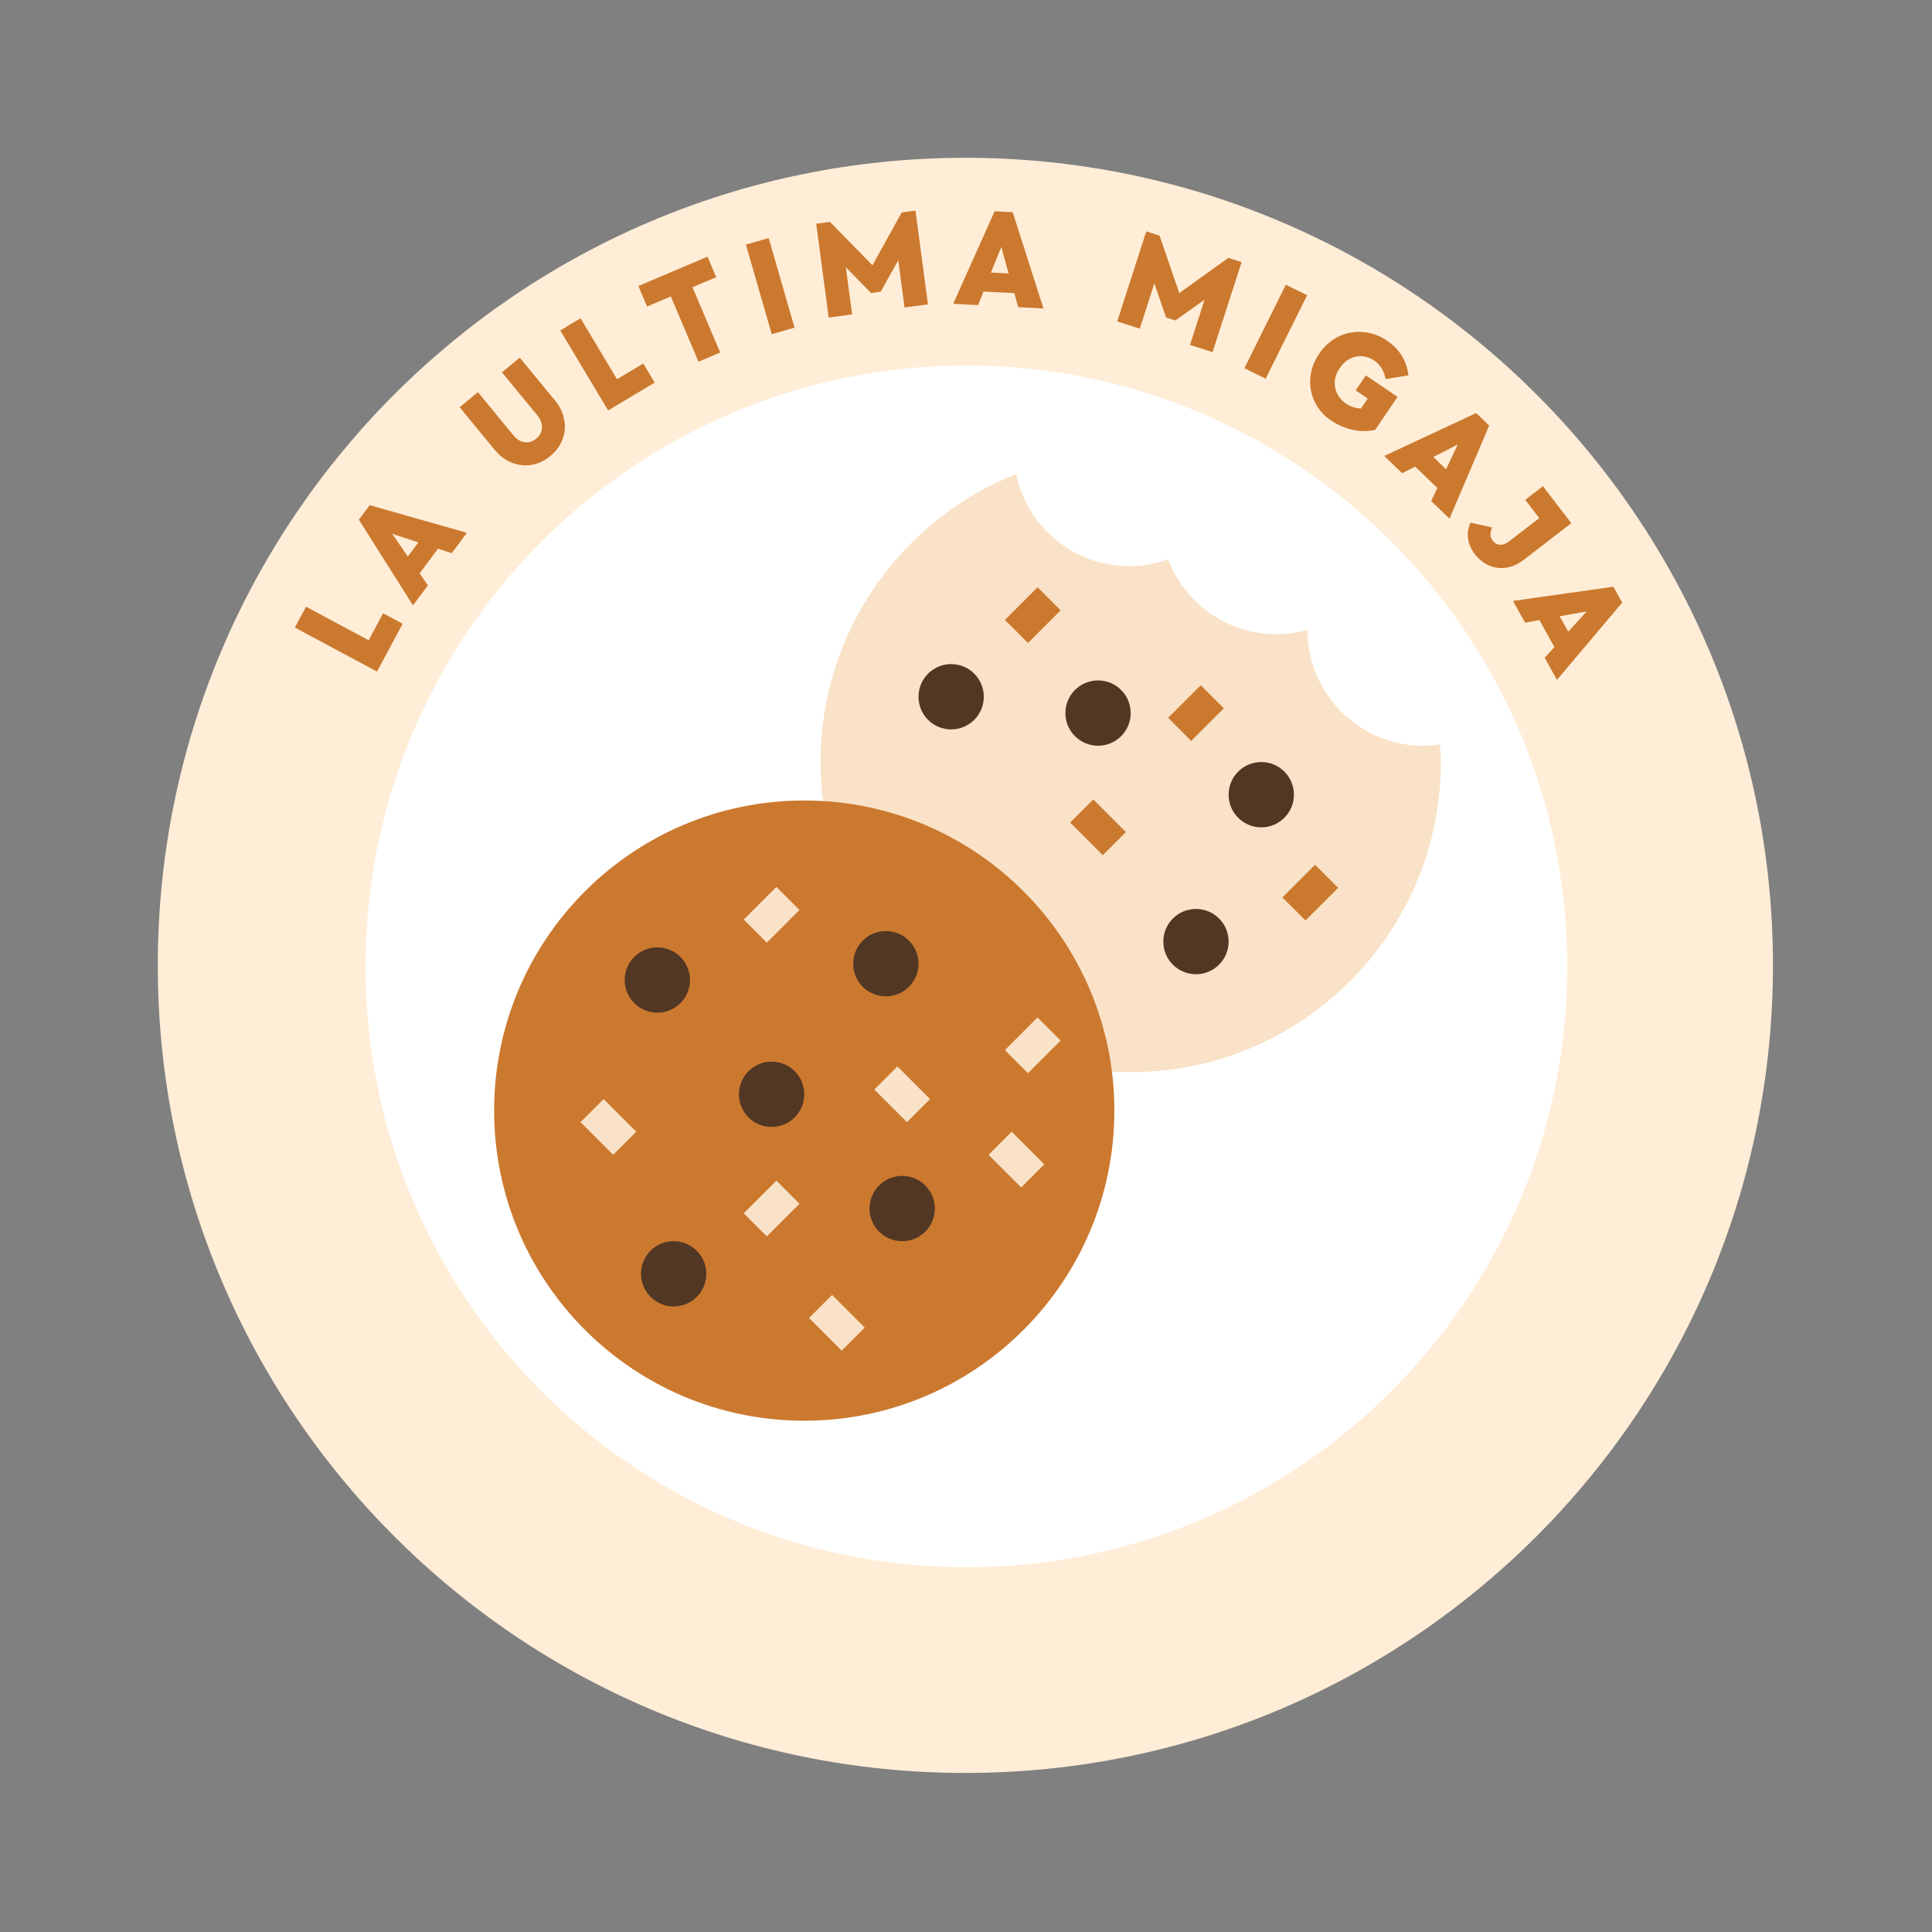 <svg xmlns="http://www.w3.org/2000/svg" xmlns:xlink="http://www.w3.org/1999/xlink" width="500" zoomAndPan="magnify" viewBox="0 0 375 375" height="500" preserveAspectRatio="xMidYMid meet" version="1.0"><rect x="0" y="0" width="375" height="375" fill="#808080" stroke="none"/><defs><g><g id="id1"/><g id="id2"/><g id="id3"/><g id="id4"/><g id="id5"/><g id="id6"/><g id="id7"/><g id="id8"/><g id="id9"/><g id="id10"/><g id="id11"/><g id="id12"/><g id="id13"/><g id="id14"/></g><clipPath id="id15"><path d="M 159 92.012 L 279.66 92.012 L 279.66 209 L 159 209 Z M 159 92.012 " clip-rule="nonzero"/></clipPath><clipPath id="id16"><path d="M 95.91 155 L 217 155 L 217 275.762 L 95.91 275.762 Z M 95.91 155 " clip-rule="nonzero"/></clipPath></defs><path fill="rgb(100%, 92.94%, 84.309%)" d="M 187.379 30.629 C 100.809 30.629 30.629 100.809 30.629 187.379 C 30.629 273.949 100.809 344.129 187.379 344.129 C 273.949 344.129 344.129 273.949 344.129 187.379 C 344.129 100.809 273.949 30.629 187.379 30.629 " fill-opacity="1" fill-rule="nonzero"/><path fill="rgb(100%, 100%, 100%)" d="M 187.578 70.953 C 123.168 70.953 70.953 123.168 70.953 187.578 C 70.953 251.988 123.168 304.203 187.578 304.203 C 251.988 304.203 304.203 251.988 304.203 187.578 C 304.203 123.168 251.988 70.953 187.578 70.953 " fill-opacity="1" fill-rule="nonzero"/><g clip-path="url(#id15)"><path fill="rgb(97.649%, 88.629%, 78.04%)" d="M 276.23 144.746 C 263.832 144.746 253.781 134.695 253.781 122.309 C 253.781 122.281 253.797 122.258 253.797 122.234 C 251.852 122.789 249.824 123.102 247.719 123.102 C 238.117 123.102 229.934 117.047 226.73 108.57 C 224.379 109.414 221.855 109.895 219.207 109.895 C 208.363 109.895 199.332 102.223 197.227 92.012 C 175 100.863 159.273 122.531 159.273 147.914 C 159.273 181.152 186.227 208.105 219.465 208.105 C 252.707 208.105 279.66 181.152 279.66 147.914 C 279.66 146.75 279.547 145.625 279.488 144.484 C 278.422 144.633 277.332 144.746 276.23 144.746 " fill-opacity="1" fill-rule="nonzero"/></g><g clip-path="url(#id16)"><path fill="rgb(79.61%, 47.449%, 18.43%)" d="M 216.297 215.57 C 216.297 248.809 189.344 275.762 156.105 275.762 C 122.863 275.762 95.91 248.809 95.91 215.57 C 95.91 182.328 122.863 155.375 156.105 155.375 C 189.344 155.375 216.297 182.328 216.297 215.57 " fill-opacity="1" fill-rule="nonzero"/></g><path fill="rgb(31.76%, 21.57%, 14.119%)" d="M 156.105 212.402 C 156.105 215.902 153.27 218.738 149.77 218.738 C 146.266 218.738 143.43 215.902 143.43 212.402 C 143.43 208.898 146.266 206.066 149.77 206.066 C 153.27 206.066 156.105 208.898 156.105 212.402 " fill-opacity="1" fill-rule="nonzero"/><path fill="rgb(31.76%, 21.57%, 14.119%)" d="M 181.449 234.578 C 181.449 238.078 178.613 240.914 175.113 240.914 C 171.609 240.914 168.777 238.078 168.777 234.578 C 168.777 231.074 171.609 228.242 175.113 228.242 C 178.613 228.242 181.449 231.074 181.449 234.578 " fill-opacity="1" fill-rule="nonzero"/><path fill="rgb(31.76%, 21.57%, 14.119%)" d="M 137.094 247.25 C 137.094 250.754 134.262 253.586 130.758 253.586 C 127.258 253.586 124.422 250.754 124.422 247.25 C 124.422 243.746 127.258 240.914 130.758 240.914 C 134.262 240.914 137.094 243.746 137.094 247.25 " fill-opacity="1" fill-rule="nonzero"/><path fill="rgb(31.76%, 21.57%, 14.119%)" d="M 178.281 187.055 C 178.281 190.559 175.445 193.391 171.945 193.391 C 168.441 193.391 165.609 190.559 165.609 187.055 C 165.609 183.555 168.441 180.719 171.945 180.719 C 175.445 180.719 178.281 183.555 178.281 187.055 " fill-opacity="1" fill-rule="nonzero"/><path fill="rgb(31.76%, 21.57%, 14.119%)" d="M 133.926 190.223 C 133.926 193.727 131.094 196.559 127.59 196.559 C 124.09 196.559 121.254 193.727 121.254 190.223 C 121.254 186.723 124.09 183.887 127.59 183.887 C 131.094 183.887 133.926 186.723 133.926 190.223 " fill-opacity="1" fill-rule="nonzero"/><path fill="rgb(97.649%, 88.629%, 78.04%)" d="M 119.016 224.145 L 112.68 217.809 L 117.16 213.328 L 123.496 219.664 L 119.016 224.145 " fill-opacity="1" fill-rule="nonzero"/><path fill="rgb(97.649%, 88.629%, 78.04%)" d="M 148.84 239.984 L 144.359 235.504 L 150.695 229.168 L 155.176 233.648 L 148.84 239.984 " fill-opacity="1" fill-rule="nonzero"/><path fill="rgb(31.76%, 21.57%, 14.119%)" d="M 251.148 154.25 C 251.148 157.75 248.312 160.586 244.812 160.586 C 241.309 160.586 238.473 157.75 238.473 154.25 C 238.473 150.746 241.309 147.914 244.812 147.914 C 248.312 147.914 251.148 150.746 251.148 154.25 " fill-opacity="1" fill-rule="nonzero"/><path fill="rgb(31.76%, 21.57%, 14.119%)" d="M 238.473 182.762 C 238.473 186.266 235.641 189.098 232.137 189.098 C 228.637 189.098 225.801 186.266 225.801 182.762 C 225.801 179.258 228.637 176.426 232.137 176.426 C 235.641 176.426 238.473 179.258 238.473 182.762 " fill-opacity="1" fill-rule="nonzero"/><path fill="rgb(31.76%, 21.57%, 14.119%)" d="M 219.465 138.41 C 219.465 141.91 216.633 144.746 213.129 144.746 C 209.629 144.746 206.793 141.91 206.793 138.41 C 206.793 134.906 209.629 132.07 213.129 132.07 C 216.633 132.07 219.465 134.906 219.465 138.41 " fill-opacity="1" fill-rule="nonzero"/><path fill="rgb(31.76%, 21.57%, 14.119%)" d="M 190.953 135.238 C 190.953 138.742 188.117 141.578 184.617 141.578 C 181.113 141.578 178.281 138.742 178.281 135.238 C 178.281 131.738 181.113 128.902 184.617 128.902 C 188.117 128.902 190.953 131.738 190.953 135.238 " fill-opacity="1" fill-rule="nonzero"/><path fill="rgb(79.61%, 47.449%, 18.43%)" d="M 214.059 165.992 L 207.723 159.656 L 212.203 155.176 L 218.539 161.512 L 214.059 165.992 " fill-opacity="1" fill-rule="nonzero"/><path fill="rgb(79.61%, 47.449%, 18.43%)" d="M 253.387 178.664 L 248.906 174.188 L 255.242 167.848 L 259.723 172.328 L 253.387 178.664 " fill-opacity="1" fill-rule="nonzero"/><path fill="rgb(97.649%, 88.629%, 78.04%)" d="M 176.039 217.809 L 169.703 211.473 L 174.184 206.992 L 180.52 213.328 L 176.039 217.809 " fill-opacity="1" fill-rule="nonzero"/><path fill="rgb(97.649%, 88.629%, 78.04%)" d="M 148.84 182.961 L 144.359 178.48 L 150.695 172.145 L 155.176 176.625 L 148.84 182.961 " fill-opacity="1" fill-rule="nonzero"/><path fill="rgb(97.649%, 88.629%, 78.04%)" d="M 163.367 262.164 L 157.031 255.824 L 161.512 251.348 L 167.848 257.684 L 163.367 262.164 " fill-opacity="1" fill-rule="nonzero"/><path fill="rgb(97.649%, 88.629%, 78.04%)" d="M 199.527 208.305 L 195.051 203.824 L 201.387 197.488 L 205.867 201.969 L 199.527 208.305 " fill-opacity="1" fill-rule="nonzero"/><path fill="rgb(97.649%, 88.629%, 78.04%)" d="M 198.219 230.48 L 191.883 224.145 L 196.359 219.664 L 202.695 226 L 198.219 230.48 " fill-opacity="1" fill-rule="nonzero"/><path fill="rgb(79.61%, 47.449%, 18.43%)" d="M 199.527 124.809 L 195.051 120.328 L 201.387 113.992 L 205.867 118.473 L 199.527 124.809 " fill-opacity="1" fill-rule="nonzero"/><path fill="rgb(79.61%, 47.449%, 18.43%)" d="M 231.211 143.816 L 226.73 139.336 L 233.066 133 L 237.547 137.48 L 231.211 143.816 " fill-opacity="1" fill-rule="nonzero"/><g fill="rgb(79.61%, 47.449%, 18.43%)" fill-opacity="1"><g transform="translate(72.292, 132.025)"><g><path d="M -15.062 -10.219 L -12.891 -14.266 L -0.734 -7.75 L 2.062 -12.984 L 5.859 -10.953 L 0.891 -1.672 Z M -15.062 -10.219 "/></g></g></g><g fill="rgb(79.61%, 47.449%, 18.43%)" fill-opacity="1"><g transform="translate(80.079, 117.618)"><g><path d="M -10.422 -16.75 L -8.328 -19.562 L 10.547 -14.203 L 7.609 -10.25 L 4.938 -11.125 L 1.375 -6.328 L 2.969 -3.984 L 0.078 -0.109 Z M 1.125 -12.344 L -3.938 -14 L -0.922 -9.594 Z M 1.125 -12.344 "/></g></g></g><g fill="rgb(79.61%, 47.449%, 18.43%)" fill-opacity="1"><g transform="translate(99.37, 94.118)"><g><path d="M 7.453 -5.609 C 6.609 -4.91 5.707 -4.41 4.75 -4.109 C 3.789 -3.816 2.836 -3.723 1.891 -3.828 C 0.941 -3.93 0.02 -4.223 -0.875 -4.703 C -1.77 -5.18 -2.57 -5.852 -3.281 -6.719 L -10.156 -15.078 L -6.609 -18 L 0.266 -9.641 C 0.91 -8.859 1.633 -8.406 2.438 -8.281 C 3.25 -8.164 4.016 -8.406 4.734 -9 C 5.422 -9.562 5.785 -10.254 5.828 -11.078 C 5.879 -11.898 5.582 -12.703 4.938 -13.484 L -1.938 -21.844 L 1.516 -24.703 L 8.391 -16.344 C 9.098 -15.477 9.602 -14.562 9.906 -13.594 C 10.219 -12.625 10.332 -11.664 10.25 -10.719 C 10.176 -9.781 9.906 -8.867 9.438 -7.984 C 8.969 -7.098 8.305 -6.305 7.453 -5.609 Z M 7.453 -5.609 "/></g></g></g><g fill="rgb(79.61%, 47.449%, 18.43%)" fill-opacity="1"><g transform="translate(116.415, 80.636)"><g><path d="M -7.672 -16.5 L -3.734 -18.859 L 3.344 -7.031 L 8.438 -10.078 L 10.656 -6.375 L 1.625 -0.969 Z M -7.672 -16.5 "/></g></g></g><g fill="rgb(79.61%, 47.449%, 18.43%)" fill-opacity="1"><g transform="translate(130.596, 72.324)"><g><path d="M -0.391 -14.781 L -5 -12.828 L -6.688 -16.812 L 6.734 -22.5 L 8.422 -18.516 L 3.812 -16.578 L 9.188 -3.906 L 4.984 -2.109 Z M -0.391 -14.781 "/></g></g></g><g fill="rgb(79.61%, 47.449%, 18.43%)" fill-opacity="1"><g transform="translate(147.983, 65.394)"><g><path d="M -3.203 -17.922 L 1.219 -19.188 L 6.234 -1.797 L 1.812 -0.531 Z M -3.203 -17.922 "/></g></g></g><g fill="rgb(79.61%, 47.449%, 18.43%)" fill-opacity="1"><g transform="translate(158.974, 61.887)"><g><path d="M -0.547 -18.453 L 2.125 -18.812 L 10.375 -10.391 L 16.047 -20.656 L 18.719 -21.016 L 21.141 -2.812 L 16.594 -2.203 L 15.375 -11.359 L 11.969 -5.266 L 10.094 -5.016 L 5.203 -10.016 L 6.422 -0.859 L 1.875 -0.25 Z M -0.547 -18.453 "/></g></g></g><g fill="rgb(79.61%, 47.449%, 18.43%)" fill-opacity="1"><g transform="translate(184.881, 58.958)"><g><path d="M 8.172 -17.953 L 11.688 -17.766 L 17.656 0.922 L 12.75 0.656 L 12 -2.062 L 6.016 -2.359 L 4.969 0.266 L 0.141 0 Z M 10.891 -5.891 L 9.469 -11.016 L 7.469 -6.062 Z M 10.891 -5.891 "/></g></g></g><g fill="rgb(79.61%, 47.449%, 18.43%)" fill-opacity="1"><g transform="translate(215.057, 61.805)"><g><path d="M 7.438 -16.891 L 10.016 -16.062 L 13.844 -4.922 L 23.359 -11.75 L 25.938 -10.922 L 20.297 6.547 L 15.922 5.141 L 18.75 -3.641 L 13.078 0.391 L 11.281 -0.188 L 9 -6.797 L 6.172 1.984 L 1.797 0.578 Z M 7.438 -16.891 "/></g></g></g><g fill="rgb(79.61%, 47.449%, 18.43%)" fill-opacity="1"><g transform="translate(239.847, 70.621)"><g><path d="M 9.734 -15.359 L 13.859 -13.312 L 5.812 2.891 L 1.688 0.844 Z M 9.734 -15.359 "/></g></g></g><g fill="rgb(79.61%, 47.449%, 18.43%)" fill-opacity="1"><g transform="translate(250.323, 75.657)"><g><path d="M 8.016 5.938 C 6.922 5.195 6.047 4.312 5.391 3.281 C 4.742 2.258 4.316 1.176 4.109 0.031 C 3.898 -1.113 3.926 -2.289 4.188 -3.5 C 4.445 -4.707 4.953 -5.863 5.703 -6.969 C 6.461 -8.102 7.363 -9.016 8.406 -9.703 C 9.445 -10.398 10.562 -10.859 11.75 -11.078 C 12.945 -11.305 14.16 -11.297 15.391 -11.047 C 16.617 -10.797 17.789 -10.289 18.906 -9.531 C 20.156 -8.688 21.125 -7.68 21.812 -6.516 C 22.5 -5.348 22.91 -4.109 23.047 -2.797 L 18.625 -2.078 C 18.32 -3.68 17.586 -4.879 16.422 -5.672 C 15.848 -6.055 15.254 -6.312 14.641 -6.438 C 14.023 -6.562 13.422 -6.562 12.828 -6.438 C 12.234 -6.312 11.672 -6.062 11.141 -5.688 C 10.609 -5.312 10.141 -4.828 9.734 -4.234 C 9.316 -3.617 9.031 -2.992 8.875 -2.359 C 8.727 -1.723 8.707 -1.098 8.812 -0.484 C 8.914 0.117 9.148 0.691 9.516 1.234 C 9.879 1.785 10.359 2.27 10.953 2.688 C 11.859 3.289 12.828 3.602 13.859 3.625 L 15.156 1.703 L 12.812 0.109 L 14.781 -2.797 L 20.938 1.375 L 16.594 7.781 C 15.195 8.094 13.754 8.094 12.266 7.781 C 10.785 7.469 9.367 6.852 8.016 5.938 Z M 8.016 5.938 "/></g></g></g><g fill="rgb(79.61%, 47.449%, 18.43%)" fill-opacity="1"><g transform="translate(268.585, 88.411)"><g><path d="M 17.938 -8.234 L 20.469 -5.812 L 12.766 12.25 L 9.203 8.844 L 10.406 6.297 L 6.094 2.156 L 3.578 3.438 L 0.094 0.094 Z M 12.094 2.672 L 14.375 -2.141 L 9.625 0.297 Z M 12.094 2.672 "/></g></g></g><g fill="rgb(79.61%, 47.449%, 18.43%)" fill-opacity="1"><g transform="translate(283.417, 103.187)"><g><path d="M 2.891 4.422 C 2.129 3.441 1.676 2.41 1.531 1.328 C 1.383 0.242 1.551 -0.773 2.031 -1.734 L 6.219 -0.812 C 5.75 0.219 5.773 1.066 6.297 1.734 C 6.68 2.234 7.148 2.504 7.703 2.547 C 8.254 2.598 8.805 2.414 9.359 2 L 15.344 -2.625 L 12.625 -6.172 L 16.062 -8.812 L 21.578 -1.641 L 12.266 5.531 C 11.484 6.133 10.664 6.562 9.812 6.812 C 8.957 7.062 8.117 7.133 7.297 7.031 C 6.473 6.938 5.68 6.664 4.922 6.219 C 4.16 5.781 3.484 5.18 2.891 4.422 Z M 2.891 4.422 "/></g></g></g><g fill="rgb(79.61%, 47.449%, 18.43%)" fill-opacity="1"><g transform="translate(293.6, 116.512)"><g><path d="M 19.547 -2.625 L 21.266 0.453 L 8.609 15.453 L 6.219 11.156 L 8.109 9.078 L 5.203 3.844 L 2.422 4.344 L 0.062 0.125 Z M 10.797 6.094 L 14.375 2.172 L 9.125 3.109 Z M 10.797 6.094 "/></g></g></g></svg>